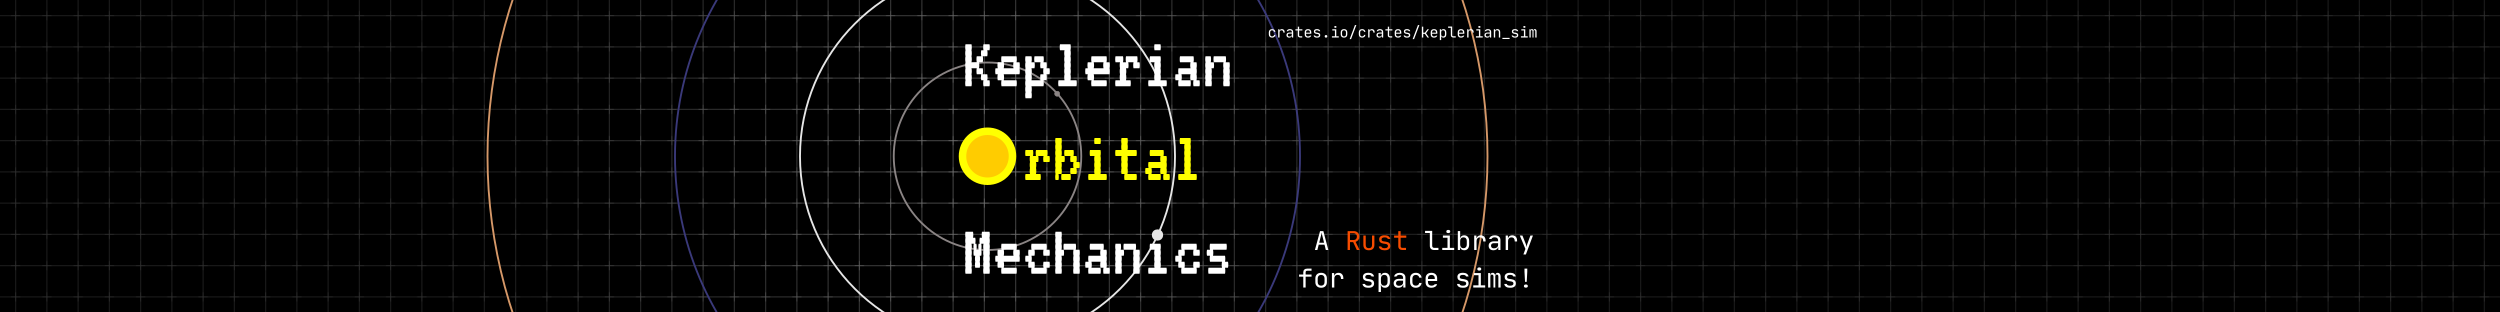 <svg xmlns="http://www.w3.org/2000/svg" width="4000" height="500" viewBox="-1000 0 3000 500">
    <defs>
        <pattern id="grid" width="50" height="50" patternUnits="userSpaceOnUse">
            <rect width="100%" height="100%" fill="#000" />
            <g fill="none" stroke="#7773" stroke-width="1" stroke-linecap="round">
                <path d="M25,0L25,50M0,25L50,25" />
                <line x1="25" x2="25" y1="18" y2="32" />
                <line x1="18" x2="32" y1="25" y2="25" />
            </g>
        </pattern>
        <radialGradient id="fade" cx="80" cy="250" r="800" gradientUnits="userSpaceOnUse">
            <stop offset="0%" stop-color="#000" stop-opacity="0" />
            <stop offset="70%" stop-color="#000" stop-opacity="0.4" />
            <stop offset="100%" stop-color="#000" stop-opacity="0.6" />
        </radialGradient>
    </defs>

    <rect x="-100%" y="-100%" width="300%" height="300%" fill="url(#grid)" />
    <rect x="-100%" y="-100%" width="300%" height="300%" fill="url(#fade)" />

    <g stroke-width="3" fill="none">
        <circle stroke="#8a848433" r="150" cx="80" cy="250" />
        <circle stroke="#e6e6e633" r="300" cx="80" cy="250" />
        <circle stroke="#3a397a66" r="500" cx="80" cy="250" />
        <circle stroke="#d6986866" r="800" cx="80" cy="250" />
    </g>

    <g fill="#fff" aria-label="Keplerian Orbital Mechanics">
        <path
            d="m 83.2,128.4 q 0.48,1.92 0.48,4.8 0,2.76 -0.48,4.8 h -9.6 q -0.48,-2.04 -0.48,-4.8 0,-2.88 0.48,-4.8 H 70 q -0.48,-2.04 -0.48,-4.8 0,-2.88 0.48,-4.8 h -7.2 q -0.48,-2.04 -0.48,-4.8 0,-2.88 0.48,-4.8 h -8.4 q 0.48,1.92 0.48,4.8 0,2.76 -0.48,4.8 0.48,1.92 0.48,4.8 0,2.76 -0.48,4.8 0.48,1.92 0.48,4.8 0,2.76 -0.48,4.8 h -9.6 q -0.48,-2.04 -0.48,-4.8 0,-2.88 0.48,-4.8 -0.48,-2.04 -0.48,-4.8 0,-2.88 0.48,-4.8 -0.48,-2.04 -0.48,-4.8 0,-2.88 0.48,-4.8 -0.48,-2.04 -0.48,-4.8 0,-2.88 0.48,-4.8 -0.48,-2.04 -0.48,-4.8 0,-2.88 0.48,-4.8 -0.48,-2.04 -0.48,-4.8 0,-2.88 0.48,-4.8 -0.48,-2.04 -0.48,-4.8 0,-2.88 0.48,-4.8 h 9.6 q 0.48,1.92 0.48,4.8 0,2.76 -0.48,4.8 0.48,1.92 0.48,4.8 0,2.76 -0.48,4.8 0.48,1.92 0.48,4.8 0,2.76 -0.48,4.8 h 8.4 q -0.48,-2.04 -0.48,-4.8 0,-2.88 0.48,-4.8 H 70 q -0.48,-2.04 -0.48,-4.8 0,-2.88 0.48,-4.8 h 3.6 q -0.48,-2.04 -0.48,-4.8 0,-2.88 0.48,-4.8 h 9.6 q 0.48,1.92 0.48,4.8 0,2.76 -0.48,4.8 h -3.6 q 0.48,1.92 0.48,4.8 0,2.76 -0.48,4.8 h -7.2 q 0.48,1.92 0.48,4.8 0,2.76 -0.48,4.8 h -6 q 0.48,1.92 0.48,4.8 0,2.76 -0.48,4.8 h 6 q 0.48,1.92 0.48,4.8 0,2.76 -0.48,4.8 h 7.2 q 0.48,1.92 0.48,4.8 0,2.76 -0.48,4.8 z m 48.48,-24 q 0,2.76 -0.48,4.8 0.48,1.92 0.48,4.8 0,2.76 -0.48,4.8 h -25.2 q 0.48,1.92 0.48,4.8 0,2.76 -0.48,4.8 h 20.4 q 0.48,1.92 0.48,4.8 0,2.76 -0.48,4.8 h -24 q -0.48,-2.04 -0.48,-4.8 0,-2.88 0.48,-4.8 h -6 q -0.48,-2.04 -0.48,-4.8 0,-2.88 0.48,-4.8 h -3.6 q -0.48,-2.04 -0.48,-4.8 0,-2.88 0.48,-4.8 h 3.6 q -0.48,-2.04 -0.48,-4.8 0,-2.88 0.48,-4.8 h 6 q -0.48,-2.04 -0.48,-4.8 0,-2.88 0.48,-4.8 h 24 q 0.48,1.92 0.48,4.8 0,2.76 -0.48,4.8 h 4.8 q 0.48,1.92 0.48,4.8 z m -10.08,4.8 q -0.48,-2.04 -0.48,-4.8 0,-2.88 0.48,-4.8 h -15.6 q 0.48,1.92 0.48,4.8 0,2.76 -0.48,4.8 z m 58.08,4.8 q 0,2.76 -0.48,4.8 h -4.8 q 0.48,1.92 0.48,4.8 0,2.76 -0.48,4.8 h -4.8 q 0.48,1.92 0.48,4.8 0,2.76 -0.48,4.8 h -19.2 q 0.48,1.92 0.48,4.8 0,2.76 -0.48,4.8 0.48,1.92 0.48,4.8 0,2.76 -0.48,4.8 h -9.6 q -0.48,-2.04 -0.48,-4.8 0,-2.88 0.48,-4.8 -0.48,-2.04 -0.48,-4.8 0,-2.88 0.48,-4.8 -0.48,-2.04 -0.48,-4.8 0,-2.88 0.48,-4.8 -0.48,-2.04 -0.48,-4.8 0,-2.88 0.48,-4.8 -0.48,-2.04 -0.48,-4.8 0,-2.88 0.48,-4.8 -0.48,-2.04 -0.48,-4.8 0,-2.88 0.48,-4.8 -0.48,-2.04 -0.48,-4.8 0,-2.88 0.48,-4.8 h 9.6 q 0.48,1.92 0.48,4.8 0,2.76 -0.48,4.8 h 4.8 q 0.48,1.92 0.48,4.8 0,2.76 -0.48,4.8 h -4.8 q 0.48,1.92 0.48,4.8 0,2.76 -0.48,4.8 0.48,1.92 0.48,4.8 0,2.76 -0.48,4.8 h 14.4 q -0.48,-2.04 -0.48,-4.8 0,-2.88 0.48,-4.8 h 4.8 q -0.48,-2.04 -0.48,-4.8 0,-2.88 0.48,-4.8 h -4.8 q -0.48,-2.04 -0.48,-4.8 0,-2.88 0.48,-4.8 h -9.6 q -0.48,-2.04 -0.48,-4.8 0,-2.88 0.48,-4.8 h 14.4 q 0.48,1.92 0.48,4.8 0,2.76 -0.48,4.8 h 4.8 q 0.48,1.92 0.48,4.8 0,2.76 -0.48,4.8 h 4.8 q 0.48,1.92 0.48,4.8 z m 42.72,14.4 q 0.48,1.92 0.48,4.8 0,2.76 -0.48,4.8 h -28.8 q -0.48,-2.04 -0.48,-4.8 0,-2.88 0.48,-4.8 h 9.6 q -0.48,-2.04 -0.48,-4.8 0,-2.88 0.48,-4.8 -0.48,-2.04 -0.48,-4.8 0,-2.88 0.48,-4.8 -0.48,-2.04 -0.48,-4.8 0,-2.88 0.48,-4.8 -0.48,-2.04 -0.48,-4.8 0,-2.88 0.48,-4.8 -0.48,-2.04 -0.48,-4.8 0,-2.88 0.48,-4.8 h -7.2 q -0.48,-2.04 -0.48,-4.8 0,-2.88 0.48,-4.8 h 16.8 q 0.48,1.92 0.48,4.8 0,2.76 -0.48,4.8 0.48,1.92 0.48,4.8 0,2.76 -0.48,4.8 0.48,1.92 0.48,4.8 0,2.76 -0.48,4.8 0.48,1.92 0.48,4.8 0,2.76 -0.48,4.8 0.48,1.92 0.48,4.8 0,2.76 -0.48,4.8 0.48,1.92 0.48,4.8 0,2.76 -0.48,4.8 z m 53.28,-24 q 0,2.76 -0.48,4.8 0.48,1.92 0.48,4.8 0,2.76 -0.48,4.8 h -25.2 q 0.48,1.92 0.48,4.8 0,2.76 -0.48,4.8 h 20.4 q 0.48,1.92 0.48,4.8 0,2.76 -0.48,4.8 h -24 q -0.48,-2.04 -0.48,-4.8 0,-2.88 0.48,-4.8 h -6 q -0.48,-2.04 -0.48,-4.8 0,-2.88 0.48,-4.8 h -3.6 q -0.48,-2.04 -0.48,-4.8 0,-2.88 0.48,-4.8 h 3.6 q -0.48,-2.04 -0.48,-4.8 0,-2.88 0.48,-4.8 h 6 q -0.48,-2.04 -0.48,-4.8 0,-2.88 0.48,-4.8 h 24 q 0.48,1.92 0.48,4.8 0,2.76 -0.48,4.8 h 4.8 q 0.48,1.92 0.48,4.8 z m -10.08,4.8 q -0.48,-2.04 -0.48,-4.8 0,-2.88 0.48,-4.8 h -15.6 q 0.48,1.92 0.48,4.8 0,2.76 -0.48,4.8 z m 57.6,-9.6 q 0.48,1.92 0.48,4.8 0,2.76 -0.48,4.8 h -9.6 q -0.48,-2.04 -0.48,-4.8 0,-2.88 0.48,-4.8 h -8.4 q 0.48,1.92 0.48,4.8 0,2.76 -0.48,4.8 h -3.6 q 0.48,1.92 0.48,4.8 0,2.76 -0.48,4.8 0.48,1.92 0.48,4.8 0,2.76 -0.48,4.8 h 7.2 q 0.48,1.92 0.48,4.8 0,2.76 -0.48,4.8 h -24 q -0.48,-2.04 -0.48,-4.8 0,-2.88 0.48,-4.8 h 7.2 q -0.48,-2.04 -0.48,-4.8 0,-2.88 0.48,-4.8 -0.48,-2.04 -0.48,-4.8 0,-2.88 0.48,-4.8 -0.48,-2.04 -0.48,-4.8 0,-2.88 0.48,-4.8 h -7.2 q -0.48,-2.04 -0.48,-4.8 0,-2.88 0.48,-4.8 h 12 q 0.48,1.92 0.48,4.8 0,2.76 -0.48,4.8 h 4.8 q -0.48,-2.04 -0.48,-4.8 0,-2.88 0.48,-4.8 h 18 q 0.48,1.92 0.48,4.8 0,2.76 -0.48,4.8 z m 24,-19.2 q -0.48,-2.04 -0.48,-4.8 0,-2.88 0.48,-4.8 h 9.6 q 0.48,1.92 0.48,4.8 0,2.76 -0.48,4.8 z m 19.2,48 q 0.48,1.92 0.48,4.8 0,2.76 -0.48,4.8 h -28.8 q -0.48,-2.04 -0.48,-4.8 0,-2.88 0.48,-4.8 h 9.6 q -0.48,-2.04 -0.48,-4.8 0,-2.88 0.48,-4.8 -0.48,-2.04 -0.48,-4.8 0,-2.88 0.48,-4.8 -0.48,-2.04 -0.48,-4.8 0,-2.88 0.48,-4.8 h -7.2 q -0.48,-2.04 -0.48,-4.8 0,-2.88 0.48,-4.8 h 16.8 q 0.48,1.92 0.48,4.8 0,2.76 -0.48,4.8 0.48,1.92 0.48,4.8 0,2.76 -0.48,4.8 0.48,1.92 0.48,4.8 0,2.76 -0.48,4.8 0.48,1.92 0.48,4.8 0,2.76 -0.48,4.8 z m 52.8,0 q 0.48,1.92 0.48,4.8 0,2.76 -0.48,4.8 h -9.6 q -0.48,-2.04 -0.48,-4.8 0,-2.88 0.48,-4.8 h -4.8 q -0.48,-2.04 -0.48,-4.8 0,-2.88 0.48,-4.8 h -14.4 q 0.48,1.92 0.48,4.8 0,2.76 -0.48,4.8 h 14.4 q 0.48,1.92 0.48,4.8 0,2.76 -0.48,4.8 h -19.2 q -0.48,-2.04 -0.48,-4.8 0,-2.88 0.48,-4.8 h -4.8 q -0.48,-2.04 -0.48,-4.8 0,-2.88 0.48,-4.8 h 4.8 q -0.48,-2.04 -0.48,-4.8 0,-2.88 0.48,-4.8 h 19.2 q -0.48,-2.04 -0.48,-4.8 0,-2.88 0.48,-4.8 h -16.8 q -0.48,-2.04 -0.48,-4.8 0,-2.88 0.48,-4.8 h 21.6 q 0.48,1.92 0.48,4.8 0,2.76 -0.48,4.8 h 4.8 q 0.48,1.92 0.48,4.8 0,2.76 -0.48,4.8 0.48,1.92 0.48,4.8 0,2.76 -0.48,4.8 0.48,1.92 0.48,4.8 0,2.76 -0.48,4.8 z m 18.48,-33.6 q 0,2.76 -0.48,4.8 h 4.8 q 0.48,1.92 0.48,4.8 0,2.76 -0.48,4.8 h -3.6 q 0.48,1.92 0.48,4.8 0,2.76 -0.48,4.8 0.48,1.92 0.48,4.8 0,2.76 -0.48,4.8 0.48,1.92 0.48,4.8 0,2.76 -0.48,4.8 h -9.6 q -0.48,-2.04 -0.48,-4.8 0,-2.88 0.48,-4.8 -0.48,-2.04 -0.48,-4.8 0,-2.88 0.48,-4.8 -0.48,-2.04 -0.48,-4.8 0,-2.88 0.48,-4.8 -0.48,-2.04 -0.48,-4.8 0,-2.88 0.48,-4.8 -0.48,-2.04 -0.48,-4.8 0,-2.88 0.48,-4.8 h 8.4 q 0.48,1.92 0.48,4.8 z m 29.52,14.4 q 0.48,1.92 0.48,4.8 0,2.76 -0.48,4.8 0.48,1.92 0.48,4.8 0,2.76 -0.48,4.8 0.48,1.92 0.48,4.8 0,2.76 -0.48,4.8 h -9.6 q -0.48,-2.04 -0.48,-4.8 0,-2.88 0.48,-4.8 -0.48,-2.04 -0.48,-4.8 0,-2.88 0.48,-4.8 -0.48,-2.04 -0.48,-4.8 0,-2.88 0.48,-4.8 -0.48,-2.04 -0.48,-4.8 0,-2.88 0.48,-4.8 h -15.6 q -0.48,-2.04 -0.48,-4.8 0,-2.88 0.48,-4.8 h 19.2 q 0.48,1.92 0.48,4.8 0,2.76 -0.48,4.8 h 6 q 0.48,1.92 0.48,4.8 0,2.76 -0.48,4.8 z"
            aria-label="Keplerian" />
        <circle fill="#fc0b" stroke="#ff0" stroke-width="12" r="40" cx="80" cy="250" />
        <path
            d="m 179.2,249.6 q 0.48,1.92 0.48,4.8 0,2.76 -0.48,4.8 h -9.6 q -0.48,-2.04 -0.48,-4.8 0,-2.88 0.48,-4.8 h -8.4 q 0.48,1.92 0.48,4.8 0,2.76 -0.48,4.8 h -3.6 q 0.48,1.92 0.48,4.8 0,2.76 -0.48,4.8 0.48,1.92 0.48,4.8 0,2.76 -0.48,4.8 h 7.2 q 0.48,1.92 0.48,4.8 0,2.76 -0.48,4.8 h -24 q -0.48,-2.04 -0.48,-4.8 0,-2.88 0.48,-4.8 h 7.2 q -0.48,-2.04 -0.48,-4.8 0,-2.88 0.48,-4.8 -0.48,-2.04 -0.48,-4.8 0,-2.88 0.48,-4.8 -0.48,-2.04 -0.48,-4.8 0,-2.88 0.48,-4.8 h -7.2 q -0.48,-2.04 -0.48,-4.8 0,-2.88 0.48,-4.8 h 12 q 0.48,1.92 0.48,4.8 0,2.76 -0.48,4.8 h 4.8 q -0.48,-2.04 -0.48,-4.8 0,-2.88 0.48,-4.8 h 18 q 0.48,1.92 0.48,4.8 0,2.76 -0.48,4.8 z m 19.2,19.2 q 0.48,1.92 0.48,4.8 0,2.76 -0.48,4.8 h -4.8 q 0.48,1.92 0.48,4.8 0,2.76 -0.48,4.8 h -4.8 q -0.48,-2.04 -0.48,-4.8 0,-2.88 0.48,-4.8 -0.48,-2.04 -0.48,-4.8 0,-2.88 0.48,-4.8 -0.48,-2.04 -0.48,-4.8 0,-2.88 0.48,-4.8 -0.48,-2.04 -0.48,-4.8 0,-2.88 0.48,-4.8 -0.48,-2.04 -0.48,-4.8 0,-2.88 0.48,-4.8 -0.48,-2.04 -0.48,-4.8 0,-2.88 0.48,-4.8 -0.48,-2.04 -0.48,-4.8 0,-2.88 0.48,-4.8 h 9.6 q 0.48,1.92 0.48,4.8 0,2.76 -0.48,4.8 0.48,1.92 0.48,4.8 0,2.76 -0.48,4.8 0.48,1.92 0.48,4.8 0,2.76 -0.48,4.8 h 4.8 q 0.48,1.92 0.48,4.8 0,2.76 -0.48,4.8 h -4.8 q 0.48,1.92 0.48,4.8 0,2.76 -0.48,4.8 z m 29.28,-4.8 q 0,2.76 -0.48,4.8 h -4.8 q 0.48,1.92 0.48,4.8 0,2.76 -0.48,4.8 h -9.6 q -0.48,-2.04 -0.48,-4.8 0,-2.88 0.48,-4.8 h 4.8 q -0.48,-2.04 -0.48,-4.8 0,-2.88 0.48,-4.8 h -4.8 q -0.48,-2.04 -0.48,-4.8 0,-2.88 0.48,-4.8 h -9.6 q -0.48,-2.04 -0.48,-4.8 0,-2.88 0.48,-4.8 h 14.4 q 0.48,1.92 0.48,4.8 0,2.76 -0.48,4.8 h 4.8 q 0.48,1.92 0.48,4.8 0,2.76 -0.48,4.8 h 4.8 q 0.48,1.92 0.48,4.8 z m -29.76,19.2 q 0,-2.88 0.48,-4.8 h 14.4 q 0.48,1.92 0.48,4.8 0,2.76 -0.48,4.8 h -14.4 q -0.48,-2.04 -0.48,-4.8 z m 53.28,-52.8 q -0.48,-2.04 -0.48,-4.8 0,-2.88 0.48,-4.8 h 9.6 q 0.48,1.92 0.48,4.8 0,2.76 -0.48,4.8 z m 19.2,48 q 0.48,1.92 0.48,4.8 0,2.76 -0.48,4.8 h -28.8 q -0.48,-2.04 -0.48,-4.8 0,-2.88 0.48,-4.8 h 9.6 q -0.48,-2.04 -0.48,-4.8 0,-2.88 0.48,-4.8 -0.48,-2.04 -0.48,-4.8 0,-2.88 0.48,-4.8 -0.48,-2.04 -0.48,-4.8 0,-2.88 0.48,-4.8 h -7.2 q -0.48,-2.04 -0.48,-4.8 0,-2.88 0.48,-4.8 h 16.8 q 0.48,1.92 0.48,4.8 0,2.76 -0.48,4.8 0.48,1.92 0.48,4.8 0,2.76 -0.48,4.8 0.48,1.92 0.48,4.8 0,2.76 -0.48,4.8 0.48,1.92 0.48,4.8 0,2.76 -0.48,4.8 z m 48,0 q 0.48,1.92 0.48,4.8 0,2.76 -0.48,4.8 h -19.2 q -0.48,-2.04 -0.48,-4.8 0,-2.88 0.48,-4.8 h -4.8 q -0.48,-2.04 -0.48,-4.8 0,-2.88 0.48,-4.8 -0.48,-2.04 -0.48,-4.8 0,-2.88 0.48,-4.8 -0.48,-2.04 -0.48,-4.8 0,-2.88 0.48,-4.8 h -9.6 q -0.48,-2.04 -0.48,-4.8 0,-2.88 0.48,-4.8 h 9.6 q -0.48,-2.04 -0.48,-4.8 0,-2.88 0.48,-4.8 -0.48,-2.04 -0.48,-4.8 0,-2.88 0.48,-4.8 h 9.6 q 0.48,1.92 0.48,4.8 0,2.76 -0.48,4.8 0.48,1.92 0.48,4.8 0,2.76 -0.48,4.8 h 14.4 q 0.48,1.92 0.48,4.8 0,2.76 -0.48,4.8 h -14.4 q 0.48,1.92 0.48,4.8 0,2.76 -0.48,4.8 0.48,1.92 0.48,4.8 0,2.76 -0.48,4.8 0.48,1.92 0.48,4.8 0,2.76 -0.48,4.8 z m 52.8,0 q 0.48,1.92 0.48,4.8 0,2.76 -0.48,4.8 h -9.6 q -0.48,-2.04 -0.48,-4.8 0,-2.88 0.48,-4.8 h -4.8 q -0.48,-2.04 -0.48,-4.8 0,-2.88 0.48,-4.8 h -14.4 q 0.48,1.92 0.48,4.8 0,2.76 -0.48,4.8 h 14.4 q 0.48,1.92 0.48,4.8 0,2.76 -0.48,4.8 h -19.2 q -0.48,-2.04 -0.48,-4.8 0,-2.88 0.48,-4.8 h -4.8 q -0.48,-2.04 -0.48,-4.8 0,-2.88 0.48,-4.8 h 4.8 q -0.48,-2.04 -0.48,-4.8 0,-2.88 0.48,-4.8 h 19.2 q -0.48,-2.04 -0.48,-4.8 0,-2.88 0.48,-4.8 h -16.8 q -0.48,-2.04 -0.48,-4.8 0,-2.88 0.48,-4.8 h 21.6 q 0.48,1.92 0.48,4.8 0,2.76 -0.48,4.8 h 4.8 q 0.48,1.92 0.48,4.8 0,2.76 -0.48,4.8 0.48,1.92 0.48,4.8 0,2.76 -0.48,4.8 0.48,1.92 0.48,4.8 0,2.76 -0.48,4.8 z m 43.2,0 q 0.48,1.92 0.48,4.8 0,2.76 -0.48,4.8 h -28.8 q -0.48,-2.04 -0.48,-4.8 0,-2.88 0.48,-4.8 h 9.6 q -0.48,-2.04 -0.48,-4.8 0,-2.88 0.48,-4.8 -0.48,-2.04 -0.48,-4.8 0,-2.88 0.48,-4.8 -0.48,-2.04 -0.48,-4.8 0,-2.88 0.48,-4.8 -0.48,-2.04 -0.48,-4.8 0,-2.88 0.48,-4.8 -0.48,-2.04 -0.48,-4.8 0,-2.88 0.48,-4.8 h -7.2 q -0.48,-2.04 -0.48,-4.8 0,-2.88 0.48,-4.8 h 16.8 q 0.48,1.92 0.48,4.8 0,2.76 -0.48,4.8 0.48,1.92 0.48,4.8 0,2.76 -0.48,4.8 0.48,1.92 0.48,4.8 0,2.76 -0.48,4.8 0.48,1.92 0.48,4.8 0,2.76 -0.48,4.8 0.48,1.92 0.48,4.8 0,2.76 -0.48,4.8 0.48,1.92 0.48,4.8 0,2.76 -0.48,4.8 z"
            style="fill:#ffff00" aria-label="Orbital" />
        <path
            d="m 83.2,380.4 q 0.48,1.92 0.48,4.8 0,2.76 -0.48,4.8 0.48,1.92 0.48,4.8 0,2.76 -0.48,4.8 0.48,1.92 0.48,4.8 0,2.76 -0.48,4.8 0.48,1.92 0.48,4.8 0,2.76 -0.48,4.8 0.48,1.92 0.48,4.8 0,2.76 -0.48,4.8 0.48,1.92 0.48,4.8 0,2.76 -0.48,4.8 h -9.6 q -0.48,-2.04 -0.48,-4.8 0,-2.88 0.48,-4.8 -0.48,-2.04 -0.48,-4.8 0,-2.88 0.48,-4.8 -0.48,-2.04 -0.48,-4.8 0,-2.88 0.48,-4.8 -0.48,-2.04 -0.48,-4.8 0,-2.88 0.48,-4.8 -0.48,-2.04 -0.48,-4.8 0,-2.88 0.48,-4.8 H 70 q 0.48,1.92 0.48,4.8 0,2.76 -0.48,4.8 0.48,1.92 0.48,4.8 0,2.76 -0.48,4.8 h -2.4 q 0.48,1.92 0.48,4.8 0,2.76 -0.48,4.8 0.48,1.92 0.48,4.8 0,2.76 -0.48,4.8 h -7.2 q -0.48,-2.04 -0.48,-4.8 0,-2.88 0.48,-4.8 -0.48,-2.04 -0.48,-4.8 0,-2.88 0.48,-4.8 H 58 q -0.48,-2.04 -0.48,-4.8 0,-2.88 0.48,-4.8 -0.48,-2.04 -0.48,-4.8 0,-2.88 0.48,-4.8 h -3.6 q 0.48,1.92 0.48,4.8 0,2.76 -0.48,4.8 0.48,1.92 0.48,4.8 0,2.76 -0.48,4.8 0.48,1.92 0.48,4.8 0,2.76 -0.48,4.8 0.48,1.92 0.48,4.8 0,2.76 -0.48,4.8 0.48,1.92 0.48,4.8 0,2.76 -0.48,4.8 h -9.6 q -0.48,-2.04 -0.48,-4.8 0,-2.88 0.48,-4.8 -0.48,-2.04 -0.48,-4.8 0,-2.88 0.48,-4.8 -0.48,-2.04 -0.48,-4.8 0,-2.88 0.48,-4.8 -0.48,-2.04 -0.48,-4.8 0,-2.88 0.48,-4.8 -0.48,-2.04 -0.48,-4.8 0,-2.88 0.48,-4.8 -0.48,-2.04 -0.48,-4.8 0,-2.88 0.48,-4.8 -0.48,-2.04 -0.48,-4.8 0,-2.88 0.48,-4.8 h 12 q 0.48,1.92 0.48,4.8 0,2.76 -0.48,4.8 h 3.6 q 0.48,1.92 0.48,4.8 0,2.76 -0.48,4.8 h 1.8 q 0.48,1.92 0.48,4.8 0,2.76 -0.48,4.8 h 3.6 q -0.48,-2.04 -0.48,-4.8 0,-2.88 0.48,-4.8 h 1.8 q -0.48,-2.04 -0.48,-4.8 0,-2.88 0.48,-4.8 h 3.6 q -0.48,-2.04 -0.48,-4.8 0,-2.88 0.48,-4.8 h 12 q 0.48,1.92 0.48,4.8 0,2.76 -0.48,4.8 z m 48.48,24 q 0,2.76 -0.48,4.8 0.48,1.92 0.48,4.8 0,2.76 -0.48,4.8 h -25.2 q 0.48,1.92 0.48,4.8 0,2.76 -0.48,4.8 h 20.4 q 0.48,1.92 0.48,4.8 0,2.76 -0.48,4.8 h -24 q -0.48,-2.04 -0.48,-4.8 0,-2.88 0.48,-4.8 h -6 q -0.48,-2.04 -0.48,-4.8 0,-2.88 0.48,-4.8 h -3.6 q -0.48,-2.04 -0.48,-4.8 0,-2.88 0.48,-4.8 h 3.6 q -0.48,-2.04 -0.48,-4.8 0,-2.88 0.48,-4.8 h 6 q -0.48,-2.04 -0.48,-4.8 0,-2.88 0.48,-4.8 h 24 q 0.48,1.92 0.48,4.8 0,2.76 -0.48,4.8 h 4.8 q 0.48,1.92 0.48,4.8 z m -10.08,4.8 q -0.48,-2.04 -0.48,-4.8 0,-2.88 0.48,-4.8 h -15.6 q 0.48,1.92 0.48,4.8 0,2.76 -0.48,4.8 z m 57.6,9.6 q 0.48,1.92 0.48,4.8 0,2.76 -0.48,4.8 h -4.8 q 0.48,1.92 0.48,4.8 0,2.76 -0.48,4.8 h -24 q -0.48,-2.04 -0.48,-4.8 0,-2.88 0.48,-4.8 h -4.8 q -0.48,-2.04 -0.48,-4.8 0,-2.88 0.48,-4.8 h -4.8 q -0.48,-2.04 -0.48,-4.8 0,-2.88 0.48,-4.8 h 4.8 q -0.48,-2.04 -0.48,-4.8 0,-2.88 0.48,-4.8 h 4.8 q -0.48,-2.04 -0.48,-4.8 0,-2.88 0.48,-4.8 h 24 q 0.48,1.92 0.48,4.8 0,2.76 -0.48,4.8 h 4.8 q 0.48,1.92 0.48,4.8 0,2.76 -0.48,4.8 h -9.6 q -0.48,-2.04 -0.48,-4.8 0,-2.88 0.48,-4.8 h -14.4 q 0.48,1.92 0.48,4.8 0,2.76 -0.48,4.8 h -4.8 q 0.48,1.92 0.48,4.8 0,2.76 -0.48,4.8 h 4.8 q 0.48,1.92 0.48,4.8 0,2.76 -0.48,4.8 h 14.4 q -0.48,-2.04 -0.48,-4.8 0,-2.88 0.48,-4.8 z m 19.68,-24 q 0,2.76 -0.48,4.8 h 3.6 q 0.48,1.92 0.48,4.8 0,2.76 -0.48,4.8 h -3.6 q 0.48,1.92 0.48,4.8 0,2.76 -0.48,4.8 0.48,1.92 0.48,4.8 0,2.76 -0.48,4.8 0.48,1.92 0.48,4.8 0,2.76 -0.48,4.8 h -9.6 q -0.48,-2.04 -0.48,-4.8 0,-2.88 0.48,-4.8 -0.48,-2.04 -0.48,-4.8 0,-2.88 0.48,-4.8 -0.48,-2.04 -0.48,-4.8 0,-2.88 0.48,-4.8 -0.48,-2.04 -0.48,-4.8 0,-2.88 0.48,-4.8 -0.48,-2.04 -0.48,-4.8 0,-2.88 0.48,-4.8 -0.48,-2.04 -0.48,-4.8 0,-2.88 0.48,-4.8 -0.48,-2.04 -0.48,-4.8 0,-2.88 0.48,-4.8 h 9.6 q 0.48,1.92 0.48,4.8 0,2.76 -0.48,4.8 0.48,1.92 0.48,4.8 0,2.76 -0.48,4.8 0.48,1.92 0.48,4.8 z m 28.32,14.4 q 0.48,1.92 0.48,4.8 0,2.76 -0.48,4.8 0.48,1.92 0.48,4.8 0,2.76 -0.48,4.8 0.48,1.92 0.48,4.8 0,2.76 -0.48,4.8 h -9.6 q -0.48,-2.04 -0.48,-4.8 0,-2.88 0.48,-4.8 -0.48,-2.04 -0.48,-4.8 0,-2.88 0.48,-4.8 -0.48,-2.04 -0.48,-4.8 0,-2.88 0.48,-4.8 -0.48,-2.04 -0.48,-4.8 0,-2.88 0.48,-4.8 h -15.6 q -0.48,-2.04 -0.48,-4.8 0,-2.88 0.48,-4.8 h 19.2 q 0.48,1.92 0.48,4.8 0,2.76 -0.48,4.8 h 6 q 0.48,1.92 0.48,4.8 0,2.76 -0.48,4.8 z m 48,19.2 q 0.48,1.92 0.48,4.8 0,2.76 -0.48,4.8 h -9.6 q -0.48,-2.04 -0.48,-4.8 0,-2.88 0.48,-4.8 h -4.8 q -0.48,-2.04 -0.48,-4.8 0,-2.88 0.48,-4.8 h -14.4 q 0.48,1.92 0.48,4.8 0,2.76 -0.48,4.8 h 14.4 q 0.48,1.92 0.48,4.8 0,2.76 -0.48,4.8 h -19.2 q -0.48,-2.04 -0.48,-4.8 0,-2.88 0.48,-4.8 h -4.8 q -0.48,-2.04 -0.48,-4.8 0,-2.88 0.48,-4.8 h 4.8 q -0.48,-2.04 -0.48,-4.8 0,-2.88 0.48,-4.8 h 19.2 q -0.48,-2.04 -0.48,-4.8 0,-2.88 0.48,-4.8 h -16.8 q -0.48,-2.04 -0.48,-4.8 0,-2.88 0.48,-4.8 h 21.6 q 0.48,1.92 0.48,4.8 0,2.76 -0.48,4.8 h 4.8 q 0.48,1.92 0.48,4.8 0,2.76 -0.48,4.8 0.48,1.92 0.48,4.8 0,2.76 -0.48,4.8 0.48,1.92 0.48,4.8 0,2.76 -0.48,4.8 z m 18.48,-33.6 q 0,2.76 -0.48,4.8 h 4.8 q 0.48,1.92 0.48,4.8 0,2.76 -0.48,4.8 h -3.6 q 0.48,1.92 0.48,4.8 0,2.76 -0.48,4.8 0.48,1.92 0.48,4.8 0,2.76 -0.48,4.8 0.48,1.92 0.48,4.8 0,2.76 -0.48,4.8 h -9.6 q -0.48,-2.04 -0.48,-4.8 0,-2.88 0.48,-4.8 -0.48,-2.04 -0.48,-4.8 0,-2.88 0.48,-4.8 -0.48,-2.04 -0.48,-4.8 0,-2.88 0.48,-4.8 -0.48,-2.04 -0.48,-4.8 0,-2.88 0.48,-4.8 -0.48,-2.04 -0.48,-4.8 0,-2.88 0.48,-4.8 h 8.4 q 0.48,1.92 0.48,4.8 z m 29.52,14.4 q 0.48,1.92 0.48,4.8 0,2.76 -0.48,4.8 0.48,1.92 0.48,4.8 0,2.76 -0.48,4.8 0.48,1.92 0.48,4.8 0,2.76 -0.48,4.8 h -9.6 q -0.48,-2.04 -0.48,-4.8 0,-2.88 0.48,-4.8 -0.48,-2.04 -0.48,-4.8 0,-2.88 0.48,-4.8 -0.48,-2.04 -0.48,-4.8 0,-2.88 0.48,-4.8 -0.48,-2.04 -0.48,-4.8 0,-2.88 0.48,-4.8 h -15.6 q -0.48,-2.04 -0.48,-4.8 0,-2.88 0.48,-4.8 h 19.2 q 0.48,1.92 0.48,4.8 0,2.76 -0.48,4.8 h 6 q 0.48,1.92 0.48,4.8 0,2.76 -0.48,4.8 z m 24,-28.8 q -0.48,-2.04 -0.48,-4.8 0,-2.88 0.48,-4.8 h 9.6 q 0.48,1.92 0.48,4.8 0,2.76 -0.48,4.8 z m 19.2,48 q 0.48,1.92 0.48,4.8 0,2.76 -0.48,4.8 h -28.8 q -0.48,-2.04 -0.48,-4.8 0,-2.88 0.48,-4.8 h 9.6 q -0.48,-2.04 -0.48,-4.8 0,-2.88 0.48,-4.8 -0.48,-2.04 -0.48,-4.8 0,-2.88 0.48,-4.8 -0.48,-2.04 -0.48,-4.8 0,-2.88 0.48,-4.8 h -7.2 q -0.48,-2.04 -0.48,-4.8 0,-2.88 0.48,-4.8 h 16.8 q 0.48,1.92 0.48,4.8 0,2.76 -0.48,4.8 0.48,1.92 0.48,4.8 0,2.76 -0.48,4.8 0.48,1.92 0.48,4.8 0,2.76 -0.48,4.8 0.48,1.92 0.48,4.8 0,2.76 -0.48,4.8 z m 52.8,-9.6 q 0.48,1.92 0.48,4.8 0,2.76 -0.48,4.8 h -4.8 q 0.48,1.92 0.48,4.8 0,2.76 -0.48,4.8 h -24 q -0.48,-2.04 -0.48,-4.8 0,-2.88 0.48,-4.8 h -4.8 q -0.48,-2.04 -0.48,-4.8 0,-2.88 0.48,-4.8 h -4.8 q -0.48,-2.04 -0.48,-4.8 0,-2.88 0.48,-4.8 h 4.8 q -0.48,-2.04 -0.48,-4.8 0,-2.88 0.48,-4.8 h 4.8 q -0.48,-2.04 -0.48,-4.8 0,-2.88 0.48,-4.8 h 24 q 0.48,1.92 0.48,4.8 0,2.76 -0.48,4.8 h 4.8 q 0.48,1.92 0.48,4.8 0,2.76 -0.48,4.8 h -9.6 q -0.48,-2.04 -0.48,-4.8 0,-2.88 0.48,-4.8 h -14.4 q 0.48,1.92 0.48,4.8 0,2.76 -0.48,4.8 h -4.8 q 0.48,1.92 0.48,4.8 0,2.76 -0.48,4.8 h 4.8 q 0.48,1.92 0.48,4.8 0,2.76 -0.48,4.8 h 14.4 q -0.48,-2.04 -0.48,-4.8 0,-2.88 0.48,-4.8 z m 46.08,4.8 q 0,2.76 -0.48,4.8 h -4.8 q 0.48,1.92 0.48,4.8 0,2.76 -0.48,4.8 h -26.4 q -0.48,-2.04 -0.48,-4.8 0,-2.88 0.48,-4.8 h 21.6 q -0.48,-2.04 -0.48,-4.8 0,-2.88 0.48,-4.8 h -19.2 q -0.48,-2.04 -0.48,-4.8 0,-2.88 0.48,-4.8 h -4.8 q -0.48,-2.04 -0.48,-4.8 0,-2.88 0.48,-4.8 h 4.8 q -0.48,-2.04 -0.48,-4.8 0,-2.88 0.48,-4.8 h 26.4 q 0.48,1.92 0.48,4.8 0,2.76 -0.48,4.8 h -21.6 q 0.48,1.92 0.48,4.8 0,2.76 -0.48,4.8 h 19.2 q 0.48,1.92 0.48,4.8 0,2.76 -0.48,4.8 h 4.8 q 0.48,1.92 0.48,4.8 z"
            aria-label="Mechanics" />
    </g>

    <g fill="#fff">
        <g aria-label="A Rust library for space sims!">
            <path
                d="m 612.08,369.76 h 5.292 l 7.98,30.24 h -4.032 l -2.1,-8.526 h -9.282 l -2.142,8.526 h -3.948 z m 6.384,18.564 -2.94,-11.97 q -0.21,-0.882 -0.378,-1.596 -0.168,-0.756 -0.252,-1.344 -0.084,-0.63 -0.168,-1.134 h -0.168 q -0.084,0.504 -0.21,1.134 -0.084,0.588 -0.252,1.344 -0.168,0.714 -0.378,1.596 l -2.982,11.97 z" />
            <path fill="#f74c00"
                d="m 656.18,369.76 h 9.66 q 2.058,0 3.738,0.63 1.68,0.63 2.856,1.806 1.218,1.176 1.848,2.814 0.672,1.596 0.672,3.57 0,3.15 -1.638,5.376 -1.596,2.184 -4.368,3.024 l 6.426,13.02 h -4.452 l -5.88,-12.6 h -5.082 V 400 h -3.78 z m 3.78,14.28 h 5.88 q 2.394,0 3.78,-1.47 1.428,-1.512 1.428,-3.99 0,-2.478 -1.428,-3.948 -1.428,-1.512 -3.78,-1.512 h -5.88 z m 25.2,-7.14 v 14.952 q 0,5.25 4.998,5.25 5.082,0 5.082,-5.25 V 376.9 h 3.78 v 14.952 q 0,4.116 -2.31,6.342 -2.268,2.226 -6.552,2.226 -4.2,0 -6.51,-2.226 -2.268,-2.268 -2.268,-6.342 V 376.9 Z m 20.874,17.43 h 3.99 q 0.252,1.218 1.554,1.974 1.302,0.756 3.192,0.756 h 1.176 q 2.268,0 3.528,-0.924 1.26,-0.966 1.26,-2.562 0,-2.73 -3.864,-3.318 l -3.486,-0.504 q -3.402,-0.504 -5.082,-2.142 -1.68,-1.638 -1.68,-4.578 0,-3.108 2.184,-4.83 2.226,-1.722 6.174,-1.722 h 1.176 q 1.68,0 3.108,0.42 1.428,0.42 2.52,1.218 1.092,0.756 1.764,1.848 0.714,1.05 0.924,2.352 h -3.99 q -0.252,-1.092 -1.428,-1.764 -1.176,-0.714 -2.898,-0.714 h -1.176 q -2.142,0 -3.36,0.84 -1.176,0.84 -1.176,2.52 0,1.344 0.798,2.058 0.84,0.672 2.688,0.924 l 3.486,0.504 q 3.738,0.546 5.418,2.184 1.722,1.638 1.722,4.662 0,3.234 -2.268,5.082 -2.226,1.806 -6.342,1.806 h -1.176 q -3.654,0 -6.048,-1.638 -2.352,-1.68 -2.688,-4.452 z m 24.486,-17.43 h 6.72 v -7.14 h 3.78 v 7.14 h 9.03 v 3.444 h -9.03 v 13.692 q 0,1.176 0.714,1.848 0.756,0.672 2.016,0.672 h 5.88 V 400 h -5.88 q -2.982,0 -4.746,-1.638 -1.764,-1.638 -1.764,-4.326 v -13.692 h -6.72 z" />
            <path
                d="m 780.08,372.784 v -3.444 h 11.424 v 23.94 q 0,1.554 0.84,2.436 0.84,0.84 2.31,0.84 h 6.846 V 400 h -6.846 q -3.234,0 -5.082,-1.764 -1.848,-1.806 -1.848,-4.956 V 372.784 Z M 807.59,400 v -3.444 h 8.4 v -16.212 h -7.35 V 376.9 h 11.13 v 19.656 h 6.93 V 400 Z m 9.24,-32.13 h 0.84 q 1.218,0 1.974,0.714 0.756,0.714 0.756,1.848 0,1.134 -0.756,1.806 -0.756,0.672 -1.974,0.672 h -0.84 q -1.218,0 -1.974,-0.63 -0.756,-0.672 -0.756,-1.848 0,-1.134 0.756,-1.848 0.756,-0.714 1.974,-0.714 z m 15.666,1.89 h 3.78 v 6.72 q 0,0.588 -0.042,1.386 0,0.756 -0.042,1.428 -0.084,0.798 -0.126,1.596 h 0.336 q 0.546,-2.1 2.226,-3.234 1.68,-1.176 4.242,-1.176 1.764,0 3.192,0.63 1.428,0.63 2.436,1.806 1.008,1.134 1.554,2.814 0.588,1.68 0.588,3.78 v 5.88 q 0,2.1 -0.588,3.78 -0.546,1.68 -1.554,2.856 -1.008,1.134 -2.436,1.764 -1.428,0.63 -3.192,0.63 -2.562,0 -4.242,-1.134 -1.68,-1.176 -2.226,-3.276 h -0.336 V 400 h -3.57 z m 3.78,21.63 q 0,2.646 1.386,4.2 1.428,1.554 3.78,1.554 2.52,0 3.948,-1.554 1.47,-1.554 1.47,-4.2 v -5.88 q 0,-2.73 -1.428,-4.242 -1.428,-1.512 -3.99,-1.512 -2.352,0 -3.78,1.554 -1.386,1.554 -1.386,4.2 z m 25.998,-14.49 v 3.99 h 0.336 q 0.546,-2.058 2.268,-3.234 1.722,-1.176 4.242,-1.176 3.654,0 5.712,2.31 2.1,2.268 2.1,6.258 v 1.302 h -3.78 v -0.84 q 0,-2.73 -1.386,-4.2 -1.344,-1.512 -3.864,-1.512 -2.478,0 -3.948,1.554 -1.47,1.512 -1.47,4.158 V 400 h -3.78 v -23.1 z m 19.572,16.38 q 0,-1.638 0.546,-2.94 0.588,-1.344 1.638,-2.268 1.092,-0.924 2.604,-1.428 1.512,-0.504 3.402,-0.504 h 6.888 v -1.89 q 0,-2.142 -1.428,-3.318 -1.386,-1.218 -4.032,-1.218 -1.932,0 -3.318,0.714 -1.344,0.714 -1.806,1.974 h -3.78 q 0.588,-2.73 2.982,-4.326 2.436,-1.596 6.006,-1.596 4.284,0 6.72,2.016 2.436,1.974 2.436,5.544 V 400 h -3.444 v -4.41 h -0.336 q -0.546,2.226 -2.562,3.528 -2.016,1.302 -4.914,1.302 -3.486,0 -5.544,-1.932 -2.058,-1.932 -2.058,-5.208 z m 3.78,-0.084 q 0,1.932 1.218,3.024 1.218,1.092 3.444,1.092 1.428,0 2.646,-0.378 1.218,-0.378 2.1,-1.05 0.882,-0.714 1.386,-1.638 0.504,-0.924 0.504,-2.016 v -3.15 h -6.804 q -2.1,0 -3.318,1.092 -1.176,1.092 -1.176,3.024 z M 912.674,376.9 v 3.99 h 0.336 q 0.546,-2.058 2.268,-3.234 1.722,-1.176 4.242,-1.176 3.654,0 5.712,2.31 2.1,2.268 2.1,6.258 v 1.302 h -3.78 v -0.84 q 0,-2.73 -1.386,-4.2 -1.344,-1.512 -3.864,-1.512 -2.478,0 -3.948,1.554 -1.47,1.512 -1.47,4.158 V 400 h -3.78 v -23.1 z m 19.026,0 h 4.2 l 5.292,13.272 q 0.378,0.966 0.588,1.806 0.252,0.84 0.378,1.47 0.168,0.798 0.21,1.428 h 0.294 q 0.042,-0.63 0.21,-1.386 0.126,-0.672 0.336,-1.512 0.21,-0.84 0.546,-1.806 l 4.872,-13.272 h 4.074 l -11.256,30.24 h -4.032 l 3.234,-8.82 z" />
            <path
                d="m 578.52,442.654 v -3.444 h 6.72 v -3.57 q 0,-2.772 1.722,-4.326 1.722,-1.554 4.746,-1.554 h 6.762 v 3.444 h -6.762 q -2.688,0 -2.688,2.436 v 3.57 h 9.45 v 3.444 h -9.45 V 460 h -3.78 v -17.346 z m 35.28,17.766 q -2.142,0 -3.864,-0.63 -1.68,-0.63 -2.898,-1.806 -1.176,-1.176 -1.848,-2.856 -0.63,-1.68 -0.63,-3.738 v -5.88 q 0,-2.1 0.63,-3.738 0.672,-1.68 1.848,-2.856 1.218,-1.176 2.898,-1.806 1.722,-0.63 3.864,-0.63 4.284,0 6.762,2.394 2.478,2.394 2.478,6.594 v 5.922 q 0,4.2 -2.478,6.636 -2.436,2.394 -6.762,2.394 z m -5.46,-9.03 q 0,2.646 1.428,4.158 1.47,1.512 4.032,1.512 2.52,0 3.99,-1.512 1.47,-1.512 1.47,-4.158 v -5.88 q 0,-2.646 -1.47,-4.158 -1.47,-1.512 -3.99,-1.512 -2.52,0 -3.99,1.512 -1.47,1.512 -1.47,4.158 z m 26.334,-14.49 v 3.99 h 0.336 q 0.546,-2.058 2.268,-3.234 1.722,-1.176 4.242,-1.176 3.654,0 5.712,2.31 2.1,2.268 2.1,6.258 v 1.302 h -3.78 v -0.84 q 0,-2.73 -1.386,-4.2 -1.344,-1.512 -3.864,-1.512 -2.478,0 -3.948,1.554 -1.47,1.512 -1.47,4.158 V 460 h -3.78 v -23.1 z m 45.36,17.43 h 3.99 q 0.252,1.218 1.554,1.974 1.302,0.756 3.192,0.756 h 1.176 q 2.268,0 3.528,-0.924 1.26,-0.966 1.26,-2.562 0,-2.73 -3.864,-3.318 l -3.486,-0.504 q -3.402,-0.504 -5.082,-2.142 -1.68,-1.638 -1.68,-4.578 0,-3.108 2.184,-4.83 2.226,-1.722 6.174,-1.722 h 1.176 q 1.68,0 3.108,0.42 1.428,0.42 2.52,1.218 1.092,0.756 1.764,1.848 0.714,1.05 0.924,2.352 h -3.99 q -0.252,-1.092 -1.428,-1.764 -1.176,-0.714 -2.898,-0.714 h -1.176 q -2.142,0 -3.36,0.84 -1.176,0.84 -1.176,2.52 0,1.344 0.798,2.058 0.84,0.672 2.688,0.924 l 3.486,0.504 q 3.738,0.546 5.418,2.184 1.722,1.638 1.722,4.662 0,3.234 -2.268,5.082 -2.226,1.806 -6.342,1.806 h -1.176 q -3.654,0 -6.048,-1.638 -2.352,-1.68 -2.688,-4.452 z m 25.662,-17.43 h 3.57 v 3.99 h 0.336 q 0.546,-2.1 2.226,-3.234 1.68,-1.176 4.242,-1.176 1.764,0 3.192,0.63 1.428,0.63 2.436,1.806 1.008,1.134 1.554,2.814 0.588,1.68 0.588,3.78 v 5.88 q 0,2.1 -0.588,3.78 -0.546,1.68 -1.554,2.856 -1.008,1.134 -2.436,1.764 -1.428,0.63 -3.192,0.63 -2.562,0 -4.242,-1.134 -1.68,-1.176 -2.226,-3.276 h -0.336 q 0.042,0.714 0.126,1.428 0.042,0.63 0.042,1.302 0.042,0.672 0.042,1.26 v 7.14 h -3.78 z m 3.78,8.61 v 5.88 q 0,2.646 1.386,4.2 1.428,1.554 3.78,1.554 2.52,0 3.948,-1.554 1.47,-1.554 1.47,-4.2 v -5.88 q 0,-2.73 -1.428,-4.242 -1.428,-1.512 -3.99,-1.512 -2.352,0 -3.78,1.554 -1.386,1.554 -1.386,4.2 z m 20.37,7.77 q 0,-1.638 0.546,-2.94 0.588,-1.344 1.638,-2.268 1.092,-0.924 2.604,-1.428 1.512,-0.504 3.402,-0.504 h 6.888 v -1.89 q 0,-2.142 -1.428,-3.318 -1.386,-1.218 -4.032,-1.218 -1.932,0 -3.318,0.714 -1.344,0.714 -1.806,1.974 h -3.78 q 0.588,-2.73 2.982,-4.326 2.436,-1.596 6.006,-1.596 4.284,0 6.72,2.016 2.436,1.974 2.436,5.544 V 460 h -3.444 v -4.41 h -0.336 q -0.546,2.226 -2.562,3.528 -2.016,1.302 -4.914,1.302 -3.486,0 -5.544,-1.932 -2.058,-1.932 -2.058,-5.208 z m 3.78,-0.084 q 0,1.932 1.218,3.024 1.218,1.092 3.444,1.092 1.428,0 2.646,-0.378 1.218,-0.378 2.1,-1.05 0.882,-0.714 1.386,-1.638 0.504,-0.924 0.504,-2.016 v -3.15 h -6.804 q -2.1,0 -3.318,1.092 -1.176,1.092 -1.176,3.024 z m 31.71,7.224 q -2.142,0 -3.864,-0.63 -1.68,-0.63 -2.898,-1.806 -1.176,-1.176 -1.848,-2.856 -0.63,-1.68 -0.63,-3.738 v -5.88 q 0,-2.058 0.63,-3.738 0.672,-1.68 1.848,-2.856 1.218,-1.176 2.898,-1.806 1.722,-0.63 3.864,-0.63 3.822,0 6.258,2.1 2.478,2.058 2.982,5.67 h -3.78 q -0.294,-2.016 -1.806,-3.192 -1.47,-1.218 -3.654,-1.218 -2.52,0 -3.99,1.512 -1.47,1.512 -1.47,4.158 v 5.88 q 0,2.646 1.428,4.158 1.47,1.512 4.032,1.512 2.184,0 3.654,-1.176 1.512,-1.218 1.806,-3.234 h 3.78 q -0.546,3.654 -3.024,5.712 -2.436,2.058 -6.216,2.058 z m 15.624,-15.12 q 0,-4.116 2.436,-6.468 2.478,-2.352 6.804,-2.352 4.326,0 6.762,2.352 2.478,2.352 2.478,6.468 v 4.242 h -14.7 v 1.848 q 0,2.646 1.428,4.158 1.47,1.512 4.032,1.512 1.89,0 3.276,-0.588 1.386,-0.588 2.058,-1.722 h 3.78 q -0.714,2.646 -3.192,4.158 -2.436,1.512 -5.922,1.512 -4.326,0 -6.804,-2.352 -2.436,-2.352 -2.436,-6.468 z m 3.78,1.092 h 10.92 V 445.3 q 0,-2.604 -1.428,-4.032 -1.428,-1.428 -4.032,-1.428 -2.604,0 -4.032,1.428 -1.428,1.428 -1.428,4.032 z m 46.494,7.938 h 3.99 q 0.252,1.218 1.554,1.974 1.302,0.756 3.192,0.756 h 1.176 q 2.268,0 3.528,-0.924 1.26,-0.966 1.26,-2.562 0,-2.73 -3.864,-3.318 l -3.486,-0.504 q -3.402,-0.504 -5.082,-2.142 -1.68,-1.638 -1.68,-4.578 0,-3.108 2.184,-4.83 2.226,-1.722 6.174,-1.722 h 1.176 q 1.68,0 3.108,0.42 1.428,0.42 2.52,1.218 1.092,0.756 1.764,1.848 0.714,1.05 0.924,2.352 h -3.99 q -0.252,-1.092 -1.428,-1.764 -1.176,-0.714 -2.898,-0.714 h -1.176 q -2.142,0 -3.36,0.84 -1.176,0.84 -1.176,2.52 0,1.344 0.798,2.058 0.84,0.672 2.688,0.924 l 3.486,0.504 q 3.738,0.546 5.418,2.184 1.722,1.638 1.722,4.662 0,3.234 -2.268,5.082 -2.226,1.806 -6.342,1.806 h -1.176 q -3.654,0 -6.048,-1.638 -2.352,-1.68 -2.688,-4.452 z m 25.956,5.67 v -3.444 h 8.4 v -16.212 h -7.35 V 436.9 h 11.13 v 19.656 h 6.93 V 460 Z m 9.24,-32.13 h 0.84 q 1.218,0 1.974,0.714 0.756,0.714 0.756,1.848 0,1.134 -0.756,1.806 -0.756,0.672 -1.974,0.672 h -0.84 q -1.218,0 -1.974,-0.63 -0.756,-0.672 -0.756,-1.848 0,-1.134 0.756,-1.848 0.756,-0.714 1.974,-0.714 z M 881.004,460 v -23.1 h 3.276 v 3.402 h 0.294 q 0.168,-1.848 1.092,-2.814 0.924,-1.008 2.604,-1.008 3.108,0 3.99,3.822 h 0.252 q 0.168,-1.848 1.176,-2.814 1.008,-1.008 2.688,-1.008 2.142,0 3.36,1.596 1.26,1.554 1.26,4.326 V 460 h -3.612 v -17.598 q 0,-1.47 -0.63,-2.226 -0.588,-0.798 -1.722,-0.798 -1.218,0 -1.89,0.84 -0.672,0.84 -0.672,2.394 V 460 h -2.94 v -17.598 q 0,-1.47 -0.672,-2.226 -0.63,-0.798 -1.806,-0.798 -1.218,0 -1.848,0.84 -0.63,0.84 -0.63,2.394 V 460 Z m 25.83,-5.67 h 3.99 q 0.252,1.218 1.554,1.974 1.302,0.756 3.192,0.756 h 1.176 q 2.268,0 3.528,-0.924 1.26,-0.966 1.26,-2.562 0,-2.73 -3.864,-3.318 l -3.486,-0.504 q -3.402,-0.504 -5.082,-2.142 -1.68,-1.638 -1.68,-4.578 0,-3.108 2.184,-4.83 2.226,-1.722 6.174,-1.722 h 1.176 q 1.68,0 3.108,0.42 1.428,0.42 2.52,1.218 1.092,0.756 1.764,1.848 0.714,1.05 0.924,2.352 h -3.99 q -0.252,-1.092 -1.428,-1.764 -1.176,-0.714 -2.898,-0.714 h -1.176 q -2.142,0 -3.36,0.84 -1.176,0.84 -1.176,2.52 0,1.344 0.798,2.058 0.84,0.672 2.688,0.924 l 3.486,0.504 q 3.738,0.546 5.418,2.184 1.722,1.638 1.722,4.662 0,3.234 -2.268,5.082 -2.226,1.806 -6.342,1.806 h -1.176 q -3.654,0 -6.048,-1.638 -2.352,-1.68 -2.688,-4.452 z m 36.792,-24.57 v 5.04 l -0.882,16.17 h -2.688 l -0.882,-16.17 v -5.04 z m -5.376,27.972 q 0,-1.134 0.756,-1.848 0.756,-0.714 1.974,-0.714 h 0.84 q 1.218,0 1.974,0.714 0.756,0.714 0.756,1.848 0,1.134 -0.756,1.806 -0.756,0.672 -1.974,0.672 h -0.84 q -1.218,0 -1.974,-0.63 -0.756,-0.672 -0.756,-1.848 z" />
        </g>
        <path
            d="m 535.392,60.24 q -1.224,0 -2.208,-0.36 -0.96,-0.36 -1.656,-1.032 -0.672,-0.672 -1.056,-1.632 -0.36,-0.96 -0.36,-2.136 v -3.36 q 0,-1.176 0.36,-2.136 0.384,-0.96 1.056,-1.632 0.696,-0.672 1.656,-1.032 0.984,-0.36 2.208,-0.36 2.184,0 3.576,1.2 1.416,1.176 1.704,3.24 h -2.16 q -0.168,-1.152 -1.032,-1.824 -0.84,-0.696 -2.088,-0.696 -1.44,0 -2.28,0.864 -0.84,0.864 -0.84,2.376 v 3.36 q 0,1.512 0.816,2.376 0.84,0.864 2.304,0.864 1.248,0 2.088,-0.672 0.864,-0.696 1.032,-1.848 h 2.16 q -0.312,2.088 -1.728,3.264 -1.392,1.176 -3.552,1.176 z m 11.736,-13.44 v 2.28 h 0.192 q 0.312,-1.176 1.296,-1.848 0.984,-0.672 2.424,-0.672 2.088,0 3.264,1.32 1.2,1.296 1.2,3.576 V 52.2 h -2.16 v -0.48 q 0,-1.56 -0.792,-2.4 -0.768,-0.864 -2.208,-0.864 -1.416,0 -2.256,0.888 -0.84,0.864 -0.84,2.376 V 60 h -2.16 V 46.8 Z m 11.184,9.36 q 0,-0.936 0.312,-1.68 0.336,-0.768 0.936,-1.296 0.624,-0.528 1.488,-0.816 0.864,-0.288 1.944,-0.288 h 3.936 V 51 q 0,-1.224 -0.816,-1.896 -0.792,-0.696 -2.304,-0.696 -1.104,0 -1.896,0.408 -0.768,0.408 -1.032,1.128 h -2.16 q 0.336,-1.56 1.704,-2.472 1.392,-0.912 3.432,-0.912 2.448,0 3.84,1.152 1.392,1.128 1.392,3.168 V 60 h -1.968 v -2.52 h -0.192 q -0.312,1.272 -1.464,2.016 -1.152,0.744 -2.808,0.744 -1.992,0 -3.168,-1.104 -1.176,-1.104 -1.176,-2.976 z m 2.16,-0.048 q 0,1.104 0.696,1.728 0.696,0.624 1.968,0.624 0.816,0 1.512,-0.216 0.696,-0.216 1.2,-0.6 0.504,-0.408 0.792,-0.936 0.288,-0.528 0.288,-1.152 v -1.8 h -3.888 q -1.2,0 -1.896,0.624 -0.672,0.624 -0.672,1.728 z M 572.64,46.8 h 3.84 v -4.08 h 2.16 v 4.08 h 5.16 v 1.968 h -5.16 v 7.824 q 0,0.672 0.408,1.056 0.432,0.384 1.152,0.384 h 3.36 V 60 h -3.36 q -1.704,0 -2.712,-0.936 -1.008,-0.936 -1.008,-2.472 v -7.824 h -3.84 z m 14.88,4.8 q 0,-2.352 1.392,-3.696 1.416,-1.344 3.888,-1.344 2.472,0 3.864,1.344 1.416,1.344 1.416,3.696 v 2.424 h -8.4 v 1.056 q 0,1.512 0.816,2.376 0.84,0.864 2.304,0.864 1.08,0 1.872,-0.336 0.792,-0.336 1.176,-0.984 h 2.16 q -0.408,1.512 -1.824,2.376 -1.392,0.864 -3.384,0.864 -2.472,0 -3.888,-1.344 -1.392,-1.344 -1.392,-3.696 z m 2.16,0.624 h 6.24 V 51.6 q 0,-1.488 -0.816,-2.304 -0.816,-0.816 -2.304,-0.816 -1.488,0 -2.304,0.816 -0.816,0.816 -0.816,2.304 z m 12.168,4.536 h 2.28 q 0.144,0.696 0.888,1.128 0.744,0.432 1.824,0.432 h 0.672 q 1.296,0 2.016,-0.528 0.72,-0.552 0.72,-1.464 0,-1.56 -2.208,-1.896 l -1.992,-0.288 q -1.944,-0.288 -2.904,-1.224 -0.96,-0.936 -0.96,-2.616 0,-1.776 1.248,-2.76 1.272,-0.984 3.528,-0.984 h 0.672 q 0.96,0 1.776,0.24 0.816,0.24 1.44,0.696 0.624,0.432 1.008,1.056 0.408,0.6 0.528,1.344 h -2.28 q -0.144,-0.624 -0.816,-1.008 -0.672,-0.408 -1.656,-0.408 h -0.672 q -1.224,0 -1.92,0.48 -0.672,0.48 -0.672,1.44 0,0.768 0.456,1.176 0.48,0.384 1.536,0.528 l 1.992,0.288 q 2.136,0.312 3.096,1.248 0.984,0.936 0.984,2.664 0,1.848 -1.296,2.904 -1.272,1.032 -3.624,1.032 h -0.672 q -2.088,0 -3.456,-0.936 -1.344,-0.96 -1.536,-2.544 z m 17.688,1.344 q 0,-0.936 0.552,-1.488 0.576,-0.576 1.512,-0.576 0.936,0 1.488,0.576 0.576,0.552 0.576,1.488 0,0.96 -0.576,1.56 -0.552,0.576 -1.488,0.576 -0.936,0 -1.512,-0.576 -0.552,-0.6 -0.552,-1.56 z M 631.08,60 v -1.968 h 4.8 v -9.264 h -4.2 V 46.8 h 6.36 v 11.232 h 3.96 V 60 Z m 5.28,-18.36 h 0.48 q 0.696,0 1.128,0.408 0.432,0.408 0.432,1.056 0,0.648 -0.432,1.032 -0.432,0.384 -1.128,0.384 h -0.48 q -0.696,0 -1.128,-0.36 -0.432,-0.384 -0.432,-1.056 0,-0.648 0.432,-1.056 0.432,-0.408 1.128,-0.408 z m 14.04,18.6 q -1.224,0 -2.208,-0.36 -0.96,-0.36 -1.656,-1.032 -0.672,-0.672 -1.056,-1.632 -0.36,-0.96 -0.36,-2.136 v -3.36 q 0,-1.2 0.36,-2.136 0.384,-0.96 1.056,-1.632 0.696,-0.672 1.656,-1.032 0.984,-0.36 2.208,-0.36 2.448,0 3.864,1.368 1.416,1.368 1.416,3.768 v 3.384 q 0,2.4 -1.416,3.792 -1.392,1.368 -3.864,1.368 z m -3.12,-5.16 q 0,1.512 0.816,2.376 0.84,0.864 2.304,0.864 1.44,0 2.28,-0.864 0.84,-0.864 0.84,-2.376 v -3.36 q 0,-1.512 -0.84,-2.376 -0.84,-0.864 -2.28,-0.864 -1.44,0 -2.28,0.864 -0.84,0.864 -0.84,2.376 z m 20.64,-15 h 2.28 l -8.52,22.56 h -2.28 z m 11.472,20.16 q -1.224,0 -2.208,-0.36 -0.96,-0.36 -1.656,-1.032 -0.672,-0.672 -1.056,-1.632 -0.36,-0.96 -0.36,-2.136 v -3.36 q 0,-1.176 0.36,-2.136 0.384,-0.96 1.056,-1.632 0.696,-0.672 1.656,-1.032 0.984,-0.36 2.208,-0.36 2.184,0 3.576,1.2 1.416,1.176 1.704,3.24 h -2.16 q -0.168,-1.152 -1.032,-1.824 -0.84,-0.696 -2.088,-0.696 -1.44,0 -2.28,0.864 -0.84,0.864 -0.84,2.376 v 3.36 q 0,1.512 0.816,2.376 0.84,0.864 2.304,0.864 1.248,0 2.088,-0.672 0.864,-0.696 1.032,-1.848 h 2.16 q -0.312,2.088 -1.728,3.264 -1.392,1.176 -3.552,1.176 z M 691.128,46.8 v 2.28 h 0.192 q 0.312,-1.176 1.296,-1.848 0.984,-0.672 2.424,-0.672 2.088,0 3.264,1.32 1.2,1.296 1.2,3.576 V 52.2 h -2.16 v -0.48 q 0,-1.56 -0.792,-2.4 -0.768,-0.864 -2.208,-0.864 -1.416,0 -2.256,0.888 -0.84,0.864 -0.84,2.376 V 60 h -2.16 V 46.8 Z m 11.184,9.36 q 0,-0.936 0.312,-1.68 0.336,-0.768 0.936,-1.296 0.624,-0.528 1.488,-0.816 0.864,-0.288 1.944,-0.288 h 3.936 V 51 q 0,-1.224 -0.816,-1.896 -0.792,-0.696 -2.304,-0.696 -1.104,0 -1.896,0.408 -0.768,0.408 -1.032,1.128 h -2.16 q 0.336,-1.56 1.704,-2.472 1.392,-0.912 3.432,-0.912 2.448,0 3.84,1.152 1.392,1.128 1.392,3.168 V 60 h -1.968 v -2.52 h -0.192 q -0.312,1.272 -1.464,2.016 -1.152,0.744 -2.808,0.744 -1.992,0 -3.168,-1.104 -1.176,-1.104 -1.176,-2.976 z m 2.16,-0.048 q 0,1.104 0.696,1.728 0.696,0.624 1.968,0.624 0.816,0 1.512,-0.216 0.696,-0.216 1.2,-0.6 0.504,-0.408 0.792,-0.936 0.288,-0.528 0.288,-1.152 v -1.8 h -3.888 q -1.2,0 -1.896,0.624 -0.672,0.624 -0.672,1.728 z m 12.168,-9.312 h 3.84 v -4.08 h 2.16 v 4.08 h 5.16 v 1.968 h -5.16 v 7.824 q 0,0.672 0.408,1.056 0.432,0.384 1.152,0.384 h 3.36 V 60 h -3.36 q -1.704,0 -2.712,-0.936 -1.008,-0.936 -1.008,-2.472 v -7.824 h -3.84 z m 14.88,4.8 q 0,-2.352 1.392,-3.696 1.416,-1.344 3.888,-1.344 2.472,0 3.864,1.344 1.416,1.344 1.416,3.696 v 2.424 h -8.4 v 1.056 q 0,1.512 0.816,2.376 0.84,0.864 2.304,0.864 1.08,0 1.872,-0.336 0.792,-0.336 1.176,-0.984 h 2.16 q -0.408,1.512 -1.824,2.376 -1.392,0.864 -3.384,0.864 -2.472,0 -3.888,-1.344 -1.392,-1.344 -1.392,-3.696 z m 2.16,0.624 h 6.24 V 51.6 q 0,-1.488 -0.816,-2.304 -0.816,-0.816 -2.304,-0.816 -1.488,0 -2.304,0.816 -0.816,0.816 -0.816,2.304 z m 12.168,4.536 h 2.28 q 0.144,0.696 0.888,1.128 0.744,0.432 1.824,0.432 h 0.672 q 1.296,0 2.016,-0.528 0.72,-0.552 0.72,-1.464 0,-1.56 -2.208,-1.896 l -1.992,-0.288 q -1.944,-0.288 -2.904,-1.224 -0.96,-0.936 -0.96,-2.616 0,-1.776 1.248,-2.76 1.272,-0.984 3.528,-0.984 h 0.672 q 0.96,0 1.776,0.24 0.816,0.24 1.44,0.696 0.624,0.432 1.008,1.056 0.408,0.6 0.528,1.344 h -2.28 q -0.144,-0.624 -0.816,-1.008 -0.672,-0.408 -1.656,-0.408 h -0.672 q -1.224,0 -1.92,0.48 -0.672,0.48 -0.672,1.44 0,0.768 0.456,1.176 0.48,0.384 1.536,0.528 l 1.992,0.288 q 2.136,0.312 3.096,1.248 0.984,0.936 0.984,2.664 0,1.848 -1.296,2.904 -1.272,1.032 -3.624,1.032 h -0.672 q -2.088,0 -3.456,-0.936 -1.344,-0.96 -1.536,-2.544 z m 22.872,-16.68 h 2.28 l -8.52,22.56 h -2.28 z m 6.312,2.64 h 2.16 v 9.6 h 2.592 l 4.032,-5.52 h 2.472 l -4.68,6.384 4.752,6.816 h -2.52 l -4.032,-5.76 h -2.616 V 60 h -2.16 z m 14.088,8.88 q 0,-2.352 1.392,-3.696 1.416,-1.344 3.888,-1.344 2.472,0 3.864,1.344 1.416,1.344 1.416,3.696 v 2.424 h -8.4 v 1.056 q 0,1.512 0.816,2.376 0.84,0.864 2.304,0.864 1.08,0 1.872,-0.336 0.792,-0.336 1.176,-0.984 h 2.16 q -0.408,1.512 -1.824,2.376 -1.392,0.864 -3.384,0.864 -2.472,0 -3.888,-1.344 -1.392,-1.344 -1.392,-3.696 z m 2.16,0.624 h 6.24 V 51.6 q 0,-1.488 -0.816,-2.304 -0.816,-0.816 -2.304,-0.816 -1.488,0 -2.304,0.816 -0.816,0.816 -0.816,2.304 z M 803.712,46.8 h 2.04 v 2.28 h 0.192 q 0.312,-1.2 1.272,-1.848 0.96,-0.672 2.424,-0.672 1.008,0 1.824,0.36 0.816,0.36 1.392,1.032 0.576,0.648 0.888,1.608 0.336,0.96 0.336,2.16 v 3.36 q 0,1.2 -0.336,2.16 -0.312,0.96 -0.888,1.632 -0.576,0.648 -1.392,1.008 -0.816,0.36 -1.824,0.36 -1.464,0 -2.424,-0.648 -0.96,-0.672 -1.272,-1.872 h -0.192 q 0.024,0.408 0.072,0.816 0.024,0.36 0.024,0.744 0.024,0.384 0.024,0.72 v 4.08 h -2.16 z m 2.16,4.92 v 3.36 q 0,1.512 0.792,2.4 0.816,0.888 2.16,0.888 1.44,0 2.256,-0.888 0.84,-0.888 0.84,-2.4 v -3.36 q 0,-1.56 -0.816,-2.424 -0.816,-0.864 -2.28,-0.864 -1.344,0 -2.16,0.888 -0.792,0.888 -0.792,2.4 z m 11.088,-7.272 V 42.48 h 6.528 v 13.68 q 0,0.888 0.48,1.392 0.48,0.48 1.32,0.48 h 3.912 V 60 h -3.912 q -1.848,0 -2.904,-1.008 -1.056,-1.032 -1.056,-2.832 V 44.448 Z m 15.36,7.152 q 0,-2.352 1.392,-3.696 1.416,-1.344 3.888,-1.344 2.472,0 3.864,1.344 1.416,1.344 1.416,3.696 v 2.424 h -8.4 v 1.056 q 0,1.512 0.816,2.376 0.84,0.864 2.304,0.864 1.08,0 1.872,-0.336 0.792,-0.336 1.176,-0.984 h 2.16 q -0.408,1.512 -1.824,2.376 -1.392,0.864 -3.384,0.864 -2.472,0 -3.888,-1.344 -1.392,-1.344 -1.392,-3.696 z m 2.16,0.624 h 6.24 V 51.6 q 0,-1.488 -0.816,-2.304 -0.816,-0.816 -2.304,-0.816 -1.488,0 -2.304,0.816 -0.816,0.816 -0.816,2.304 z m 15.048,-5.424 v 2.28 h 0.192 q 0.312,-1.176 1.296,-1.848 0.984,-0.672 2.424,-0.672 2.088,0 3.264,1.32 1.2,1.296 1.2,3.576 V 52.2 h -2.16 v -0.48 q 0,-1.56 -0.792,-2.4 -0.768,-0.864 -2.208,-0.864 -1.416,0 -2.256,0.888 -0.84,0.864 -0.84,2.376 V 60 h -2.16 V 46.8 Z M 861.48,60 v -1.968 h 4.8 v -9.264 h -4.2 V 46.8 h 6.36 v 11.232 h 3.96 V 60 Z m 5.28,-18.36 h 0.48 q 0.696,0 1.128,0.408 0.432,0.408 0.432,1.056 0,0.648 -0.432,1.032 -0.432,0.384 -1.128,0.384 h -0.48 q -0.696,0 -1.128,-0.36 -0.432,-0.384 -0.432,-1.056 0,-0.648 0.432,-1.056 0.432,-0.408 1.128,-0.408 z m 8.352,14.52 q 0,-0.936 0.312,-1.68 0.336,-0.768 0.936,-1.296 0.624,-0.528 1.488,-0.816 0.864,-0.288 1.944,-0.288 h 3.936 V 51 q 0,-1.224 -0.816,-1.896 -0.792,-0.696 -2.304,-0.696 -1.104,0 -1.896,0.408 -0.768,0.408 -1.032,1.128 h -2.16 q 0.336,-1.56 1.704,-2.472 1.392,-0.912 3.432,-0.912 2.448,0 3.84,1.152 1.392,1.128 1.392,3.168 V 60 h -1.968 v -2.52 h -0.192 q -0.312,1.272 -1.464,2.016 -1.152,0.744 -2.808,0.744 -1.992,0 -3.168,-1.104 -1.176,-1.104 -1.176,-2.976 z m 2.16,-0.048 q 0,1.104 0.696,1.728 0.696,0.624 1.968,0.624 0.816,0 1.512,-0.216 0.696,-0.216 1.2,-0.6 0.504,-0.408 0.792,-0.936 0.288,-0.528 0.288,-1.152 v -1.8 h -3.888 q -1.2,0 -1.896,0.624 -0.672,0.624 -0.672,1.728 z M 890.112,46.8 h 2.04 v 2.28 h 0.192 q 0.312,-1.224 1.248,-1.872 0.936,-0.648 2.376,-0.648 1.032,0 1.824,0.36 0.816,0.336 1.368,0.96 0.576,0.624 0.864,1.488 0.288,0.84 0.288,1.848 V 60 h -2.16 v -8.424 q 0,-1.512 -0.768,-2.352 -0.768,-0.84 -2.136,-0.84 -1.368,0 -2.184,0.912 -0.792,0.888 -0.792,2.424 V 60 h -2.16 z m 13.728,13.8 h 11.52 v 1.8 h -11.52 z m 14.808,-3.84 h 2.28 q 0.144,0.696 0.888,1.128 0.744,0.432 1.824,0.432 h 0.672 q 1.296,0 2.016,-0.528 0.72,-0.552 0.72,-1.464 0,-1.56 -2.208,-1.896 l -1.992,-0.288 q -1.944,-0.288 -2.904,-1.224 -0.96,-0.936 -0.96,-2.616 0,-1.776 1.248,-2.76 1.272,-0.984 3.528,-0.984 h 0.672 q 0.96,0 1.776,0.24 0.816,0.24 1.44,0.696 0.624,0.432 1.008,1.056 0.408,0.6 0.528,1.344 h -2.28 q -0.144,-0.624 -0.816,-1.008 -0.672,-0.408 -1.656,-0.408 h -0.672 q -1.224,0 -1.92,0.48 -0.672,0.48 -0.672,1.44 0,0.768 0.456,1.176 0.48,0.384 1.536,0.528 l 1.992,0.288 q 2.136,0.312 3.096,1.248 0.984,0.936 0.984,2.664 0,1.848 -1.296,2.904 -1.272,1.032 -3.624,1.032 h -0.672 q -2.088,0 -3.456,-0.936 -1.344,-0.96 -1.536,-2.544 z M 933.48,60 v -1.968 h 4.8 v -9.264 h -4.2 V 46.8 h 6.36 v 11.232 h 3.96 V 60 Z m 5.28,-18.36 h 0.48 q 0.696,0 1.128,0.408 0.432,0.408 0.432,1.056 0,0.648 -0.432,1.032 -0.432,0.384 -1.128,0.384 h -0.48 q -0.696,0 -1.128,-0.36 -0.432,-0.384 -0.432,-1.056 0,-0.648 0.432,-1.056 0.432,-0.408 1.128,-0.408 z M 947.088,60 V 46.8 h 1.872 v 1.944 h 0.168 q 0.096,-1.056 0.624,-1.608 0.528,-0.576 1.488,-0.576 1.776,0 2.28,2.184 h 0.144 q 0.096,-1.056 0.672,-1.608 0.576,-0.576 1.536,-0.576 1.224,0 1.92,0.912 0.72,0.888 0.72,2.472 V 60 h -2.064 V 49.944 q 0,-0.84 -0.36,-1.272 -0.336,-0.456 -0.984,-0.456 -0.696,0 -1.08,0.48 -0.384,0.48 -0.384,1.368 V 60 h -1.68 V 49.944 q 0,-0.84 -0.384,-1.272 -0.36,-0.456 -1.032,-0.456 -0.696,0 -1.056,0.48 -0.36,0.48 -0.36,1.368 V 60 Z"
            aria-label="crates.io/crates/keplerian_sim" />
    </g>

    <circle fill="#8a8484" stroke="#8a848488" stroke-width="1" r="4" cx="191.5" cy="150" />
    <circle fill="#e6e6e6" stroke="#e6e6e6ee" stroke-width="4" r="7" cx="352" cy="376" />
    <circle fill="#3a397a" stroke="#3a397abb" stroke-width="3" r="7" cx="412" cy="-124" />
    <circle fill="#d69868" stroke="#d69868bb" stroke-width="2" r="5.5" cx="600" cy="858" />
</svg>